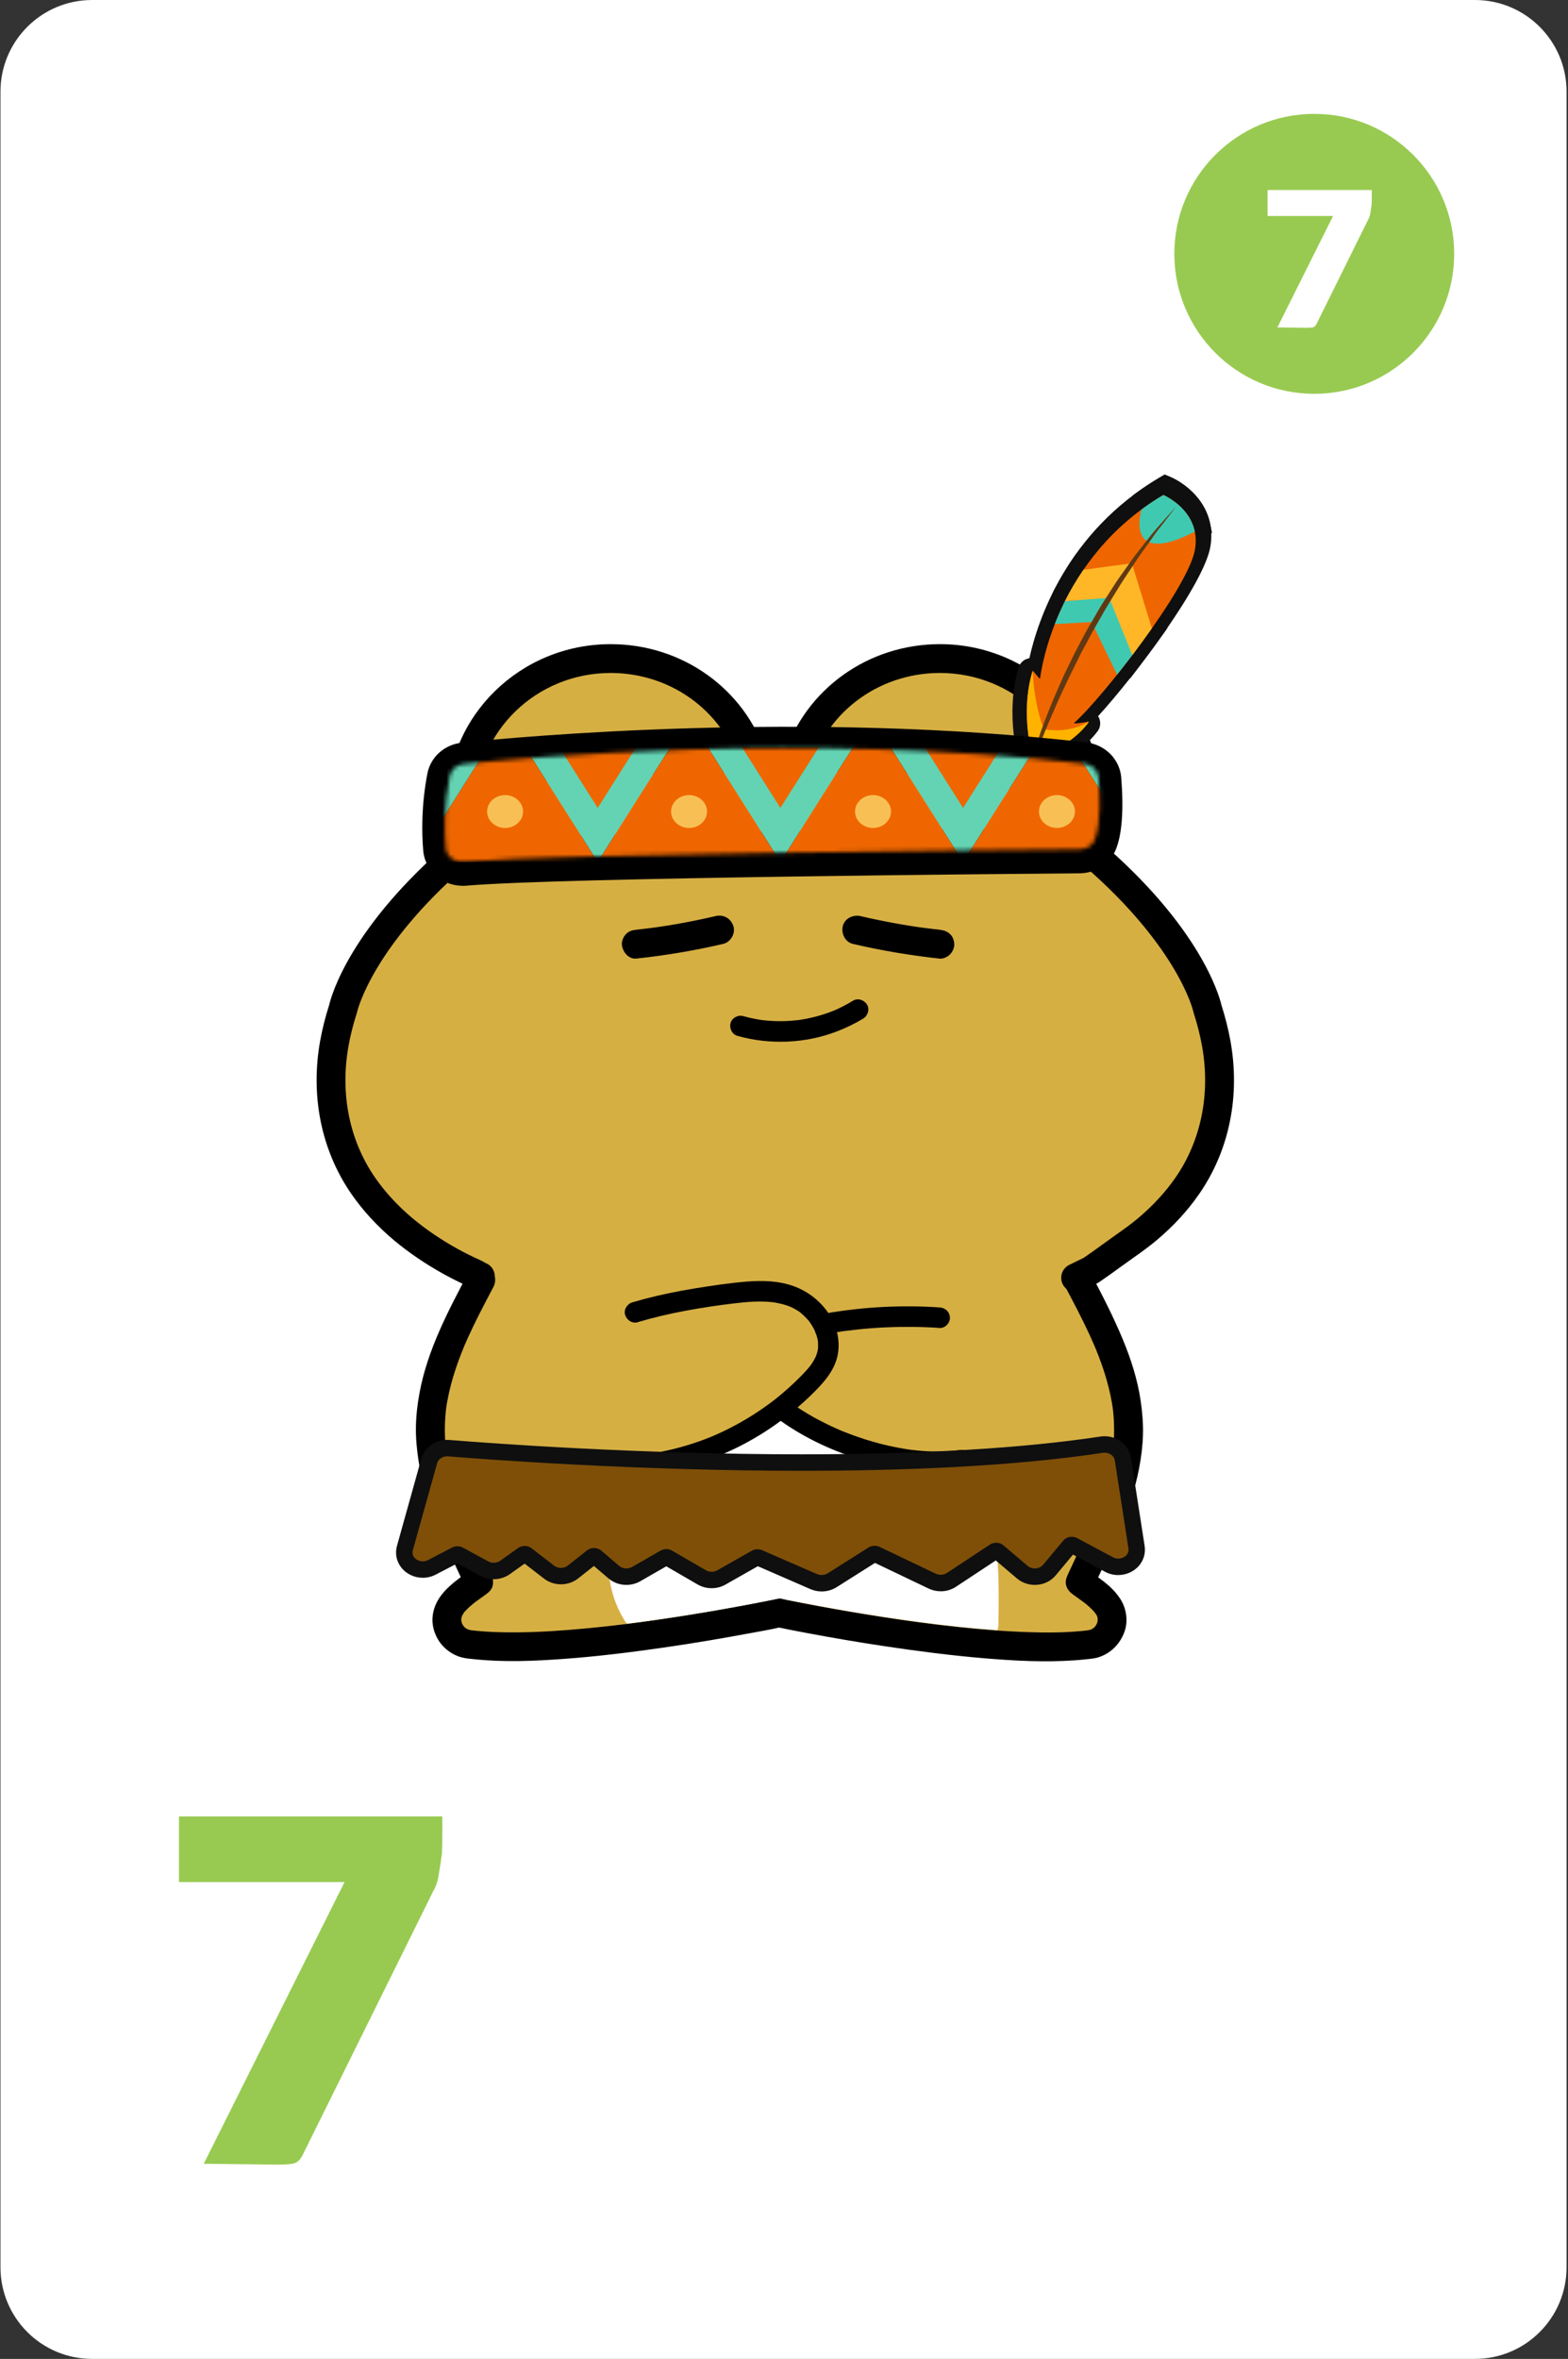 <svg width="381" height="573" viewBox="0 0 381 573" fill="none" xmlns="http://www.w3.org/2000/svg">
<rect x="0" y="0" width="381" height="573" fill="#333333" stroke="none"/>
<g clip-path="url(#clip0_873_2045)">
<path d="M358.383 0H22.383C10.084 0 0.113 9.971 0.113 22.27V550.73C0.113 563.029 10.084 573 22.383 573H358.383C370.683 573 380.653 563.029 380.653 550.73V22.27C380.653 9.971 370.683 0 358.383 0Z" fill="white"/>
<path d="M319.344 95.66C338.121 95.66 353.344 80.438 353.344 61.66C353.344 42.882 338.121 27.66 319.344 27.66C300.566 27.66 285.344 42.882 285.344 61.66C285.344 80.438 300.566 95.66 319.344 95.66Z" fill="#98CA51"/>
<path d="M333.323 46.152C333.323 46.653 333.323 47.224 333.323 47.865C333.323 48.478 333.309 49.105 333.281 49.746C333.197 50.386 333.1 51.027 332.988 51.668C332.905 52.281 332.752 52.782 332.529 53.172L319.866 78.748C319.644 79.166 319.379 79.417 319.072 79.5C318.766 79.584 318.251 79.626 317.526 79.626L310.38 79.542L323.92 52.462H307.998V46.152H333.323Z" fill="white"/>
<path d="M107.48 441.23C107.48 442.497 107.48 443.94 107.48 445.559C107.48 447.108 107.445 448.692 107.374 450.311C107.163 451.93 106.917 453.549 106.635 455.168C106.424 456.717 106.037 457.984 105.474 458.969L73.48 523.59C72.917 524.646 72.248 525.28 71.474 525.491C70.699 525.702 69.397 525.808 67.567 525.808L49.511 525.597L83.722 457.174H43.492V441.23H107.48Z" fill="#98CA51"/>
<path d="M262.513 386.31H114.253C110.023 357.19 107.483 322.27 116.773 304.48L264.143 302C270.023 329.04 268.613 357.29 262.513 386.31Z" fill="#D6AF43"/>
<path d="M189.393 391.81C189.393 391.81 138.283 402.64 113.853 399.43C110.763 399.03 108.453 396.26 108.583 393.15C108.743 389.17 113.443 386.42 116.333 384.28C110.883 372.46 104.573 360.41 104.563 347.39C104.543 334.43 110.783 322.38 116.863 310.93" fill="#D6AF43"/>
<path d="M188.463 388.43C186.363 388.88 184.243 389.28 182.133 389.69C176.903 390.69 171.653 391.61 166.383 392.45C162.593 393.05 158.803 393.62 155.003 394.13L155.933 394C150.103 394.78 144.243 395.45 138.383 395.91C132.873 396.35 127.343 396.62 121.813 396.49C119.153 396.43 116.493 396.27 113.853 395.93L114.783 396.06C114.463 396.01 114.153 395.95 113.853 395.86C113.723 395.82 113.583 395.75 113.443 395.72C114.213 395.87 114.023 395.98 113.663 395.8C113.413 395.67 113.183 395.52 112.943 395.36C112.413 395.02 113.563 395.93 113.123 395.49C113.023 395.39 112.923 395.3 112.823 395.2C112.723 395.1 112.633 395 112.543 394.89C112.163 394.47 112.953 395.48 112.733 395.14C112.563 394.88 112.393 394.63 112.253 394.35C112.183 394.22 111.973 393.73 112.223 394.31C112.473 394.89 112.273 394.4 112.223 394.25C112.123 393.92 112.053 393.59 112.003 393.25L112.133 394.18C112.073 393.67 112.063 393.17 112.133 392.66L112.003 393.59C112.033 393.38 112.073 393.18 112.123 392.97C112.163 392.8 112.463 392.02 112.193 392.64C111.933 393.26 112.243 392.56 112.323 392.41C112.433 392.2 112.563 391.99 112.693 391.79C112.753 391.7 112.823 391.61 112.883 391.52C113.143 391.13 112.653 391.8 112.633 391.84C112.703 391.64 112.983 391.42 113.123 391.27C113.453 390.91 113.803 390.57 114.163 390.25C114.523 389.93 114.863 389.65 115.233 389.35C115.683 388.99 114.673 389.78 115.003 389.52C115.093 389.45 115.183 389.38 115.283 389.31C115.463 389.17 115.653 389.04 115.833 388.9C116.583 388.35 117.353 387.82 118.103 387.27C118.853 386.72 119.503 386.1 119.713 385.18C119.923 384.26 119.773 383.38 119.363 382.48C117.563 378.58 115.703 374.7 113.983 370.76C113.773 370.28 113.563 369.79 113.353 369.3C113.383 369.37 113.673 370.07 113.443 369.51C113.403 369.41 113.353 369.3 113.313 369.2C113.193 368.92 113.083 368.64 112.973 368.36C112.563 367.35 112.163 366.34 111.793 365.31C111.053 363.32 110.383 361.3 109.823 359.25C109.183 356.93 108.683 354.58 108.353 352.19L108.483 353.12C107.963 349.28 107.963 345.41 108.473 341.56L108.343 342.49C108.923 338.29 110.063 334.19 111.533 330.21C111.903 329.22 112.283 328.25 112.683 327.27C112.743 327.13 112.803 326.99 112.853 326.85C112.853 326.84 112.563 327.52 112.723 327.17C112.833 326.93 112.933 326.68 113.033 326.44C113.243 325.96 113.463 325.47 113.673 324.99C114.563 323.03 115.503 321.09 116.483 319.16C117.593 316.97 118.733 314.81 119.883 312.64C120.743 311.02 120.343 308.76 118.623 307.85C117.003 306.99 114.753 307.38 113.833 309.11C108.943 318.33 103.903 327.85 101.963 338.21C101.453 340.92 101.123 343.68 101.063 346.44C101.003 349.2 101.273 352.04 101.693 354.81C102.463 359.85 104.033 364.74 105.913 369.47C108.143 375.08 110.773 380.51 113.303 385.99L114.563 381.2C110.503 384.21 105.723 387.11 105.123 392.62C104.823 395.39 106.023 398.38 108.053 400.27C109.193 401.34 110.563 402.15 112.073 402.57C113.123 402.87 114.263 402.93 115.343 403.05C122.453 403.79 129.673 403.49 136.793 402.98C144.953 402.39 153.083 401.39 161.183 400.22C167.743 399.27 174.293 398.19 180.813 396.98C183.933 396.4 187.103 395.89 190.193 395.15C190.233 395.14 190.283 395.13 190.323 395.12C192.113 394.74 193.323 392.54 192.763 390.81C192.153 388.92 190.383 387.96 188.453 388.37L188.463 388.43Z" fill="black"/>
<path d="M189.393 391.81C189.393 391.81 240.503 402.64 264.933 399.43C268.023 399.03 270.333 396.26 270.203 393.15C270.043 389.17 265.343 386.42 262.453 384.28C267.903 372.46 274.213 360.41 274.223 347.39C274.243 334.43 268.003 322.38 261.923 310.93" fill="#D6AF43"/>
<path d="M188.463 395.18C191.013 395.72 193.563 396.21 196.123 396.69C202.363 397.86 208.613 398.93 214.893 399.87C222.943 401.08 231.023 402.12 239.133 402.81C246.433 403.42 253.803 403.82 261.123 403.31C261.913 403.25 262.713 403.19 263.503 403.1C264.623 402.98 265.803 402.92 266.883 402.58C269.893 401.63 272.123 399.37 273.203 396.44C274.173 393.82 273.723 390.75 272.233 388.42C270.743 386.09 268.753 384.54 266.633 382.99C265.833 382.41 265.023 381.84 264.223 381.26C264.643 382.86 265.063 384.45 265.483 386.05C269.853 376.57 274.793 367.06 276.773 356.73C277.293 354.03 277.643 351.27 277.723 348.52C277.803 345.71 277.553 342.92 277.143 340.14C276.393 335.09 274.823 330.19 272.873 325.48C270.563 319.89 267.793 314.52 264.963 309.18C264.103 307.56 261.723 306.93 260.173 307.92C258.523 308.98 257.993 310.98 258.913 312.71C260.933 316.51 262.943 320.32 264.743 324.23C265.183 325.19 265.613 326.16 266.033 327.13C266.113 327.31 266.273 327.75 265.943 326.92C265.983 327.02 266.033 327.13 266.073 327.23C266.173 327.47 266.273 327.72 266.373 327.96C266.573 328.45 266.763 328.94 266.953 329.43C267.713 331.42 268.403 333.43 268.973 335.48C269.623 337.8 270.133 340.16 270.463 342.54L270.333 341.61C270.843 345.46 270.833 349.32 270.323 353.17L270.453 352.24C269.873 356.44 268.743 360.53 267.313 364.51C266.943 365.53 266.563 366.55 266.163 367.56C265.973 368.05 265.773 368.54 265.573 369.03C265.523 369.16 265.223 369.67 265.273 369.76C265.273 369.76 265.553 369.09 265.403 369.45C265.333 369.62 265.253 369.8 265.183 369.97C264.333 371.95 263.443 373.91 262.543 375.87C261.513 378.09 260.473 380.3 259.443 382.52C259.053 383.36 258.793 384.29 259.093 385.22C259.393 386.14 259.933 386.74 260.703 387.31C261.433 387.85 262.173 388.36 262.903 388.89C263.083 389.02 263.273 389.16 263.453 389.3C263.543 389.37 263.633 389.44 263.733 389.51C264.253 389.9 263.203 389.09 263.503 389.33C263.883 389.64 264.273 389.95 264.633 390.28C264.973 390.59 265.303 390.9 265.613 391.24C265.783 391.42 265.943 391.62 266.113 391.81C266.383 392.11 265.653 391.16 265.873 391.49C265.933 391.58 266.003 391.67 266.063 391.76C266.193 391.96 266.783 392.69 266.723 392.95C266.723 392.95 266.413 392.08 266.543 392.55C266.583 392.68 266.623 392.8 266.663 392.92C266.723 393.15 266.773 393.38 266.803 393.61L266.673 392.68C266.733 393.19 266.723 393.69 266.673 394.2L266.803 393.27C266.753 393.58 266.693 393.88 266.603 394.18C266.563 394.31 266.493 394.45 266.473 394.58C266.613 393.83 266.743 393.98 266.553 394.36C266.423 394.61 266.273 394.84 266.123 395.08C265.803 395.61 266.693 394.45 266.263 394.9C266.163 395 266.073 395.11 265.983 395.21C265.893 395.31 265.783 395.4 265.683 395.5C265.273 395.88 266.273 395.09 265.933 395.32C265.673 395.49 265.423 395.66 265.143 395.81C265.013 395.88 264.523 396.09 265.103 395.85C265.683 395.61 265.183 395.81 265.043 395.85C264.713 395.95 264.373 396.02 264.023 396.08L264.953 395.95C260.023 396.59 255.013 396.63 250.053 396.47C244.273 396.29 238.493 395.82 232.743 395.21C229.453 394.86 226.163 394.46 222.873 394.02L223.803 394.15C217.393 393.29 210.993 392.28 204.613 391.17C200.553 390.46 196.493 389.71 192.453 388.89C191.743 388.75 191.043 388.61 190.343 388.46C188.553 388.08 186.473 388.99 186.033 390.9C185.633 392.66 186.563 394.8 188.473 395.21L188.463 395.18Z" fill="black"/>
<path d="M116.713 310.07C115.423 309.56 116.413 309.83 115.143 309.26C113.233 308.4 111.353 307.47 109.503 306.45C105.453 304.21 101.593 301.63 98.053 298.69C94.343 295.59 91.003 292.05 88.263 288.09C81.163 277.85 79.033 265.5 81.223 253.41C81.733 250.59 82.453 247.81 83.333 245.09C83.333 245.09 86.813 227.68 113.683 205.4C112.683 202.17 112.143 198.76 112.143 195.22C112.143 175.76 128.353 159.99 148.353 159.99C165.463 159.99 179.783 171.54 183.573 187.05C184.183 186.93 187.173 186.95 188.363 186.97C189.563 186.96 192.553 186.93 193.153 187.05C196.943 171.53 211.263 159.99 228.373 159.99C248.373 159.99 264.583 175.76 264.583 195.22C264.583 198.76 264.043 202.18 263.043 205.4C289.923 227.67 293.393 245.09 293.393 245.09C294.273 247.82 294.993 250.6 295.503 253.41C297.693 265.5 295.563 277.85 288.463 288.09C285.723 292.04 282.383 295.58 278.673 298.69C277.023 300.07 275.283 301.33 273.523 302.56C270.693 304.55 267.933 306.64 265.073 308.58L261.353 310.39" fill="#D6AF43"/>
<path d="M261.363 313.89C260.063 313.89 258.824 313.17 258.214 311.92C257.364 310.18 258.094 308.09 259.833 307.24L263.323 305.54C264.923 304.45 266.544 303.28 268.113 302.14C269.243 301.32 270.373 300.5 271.513 299.7C273.403 298.37 274.964 297.23 276.434 296C280.054 292.97 283.134 289.64 285.594 286.1C291.874 277.04 294.174 265.65 292.064 254.03C291.604 251.47 290.933 248.82 290.073 246.15L289.973 245.76C289.943 245.62 286.183 229.1 260.823 208.08L259.023 206.59L259.714 204.35C260.633 201.38 261.103 198.31 261.103 195.2C261.103 177.7 246.434 163.47 228.393 163.47C213.163 163.47 200.084 173.5 196.574 187.86L195.783 191.11L192.593 190.48C192.223 190.45 190.863 190.41 188.423 190.45C185.903 190.42 184.543 190.45 184.173 190.48L180.983 191.11L180.193 187.86C176.693 173.5 163.603 163.47 148.373 163.47C130.343 163.47 115.664 177.7 115.664 195.2C115.664 198.3 116.134 201.38 117.054 204.35L117.743 206.59L115.944 208.08C90.584 229.1 86.823 245.61 86.784 245.78L86.683 246.15C85.823 248.82 85.153 251.47 84.694 254.02C82.594 265.64 84.883 277.03 91.163 286.09C93.624 289.63 96.704 292.97 100.324 296C103.574 298.7 107.243 301.19 111.213 303.38C112.924 304.32 114.734 305.23 116.594 306.06C117.114 306.3 117.523 306.5 117.883 306.76C117.923 306.77 117.964 306.79 118.014 306.81C119.814 307.52 120.694 309.55 119.984 311.35C119.274 313.15 117.244 314.03 115.444 313.32C114.834 313.08 114.333 312.87 113.853 312.5C113.813 312.48 113.774 312.46 113.723 312.44C111.684 311.52 109.704 310.54 107.834 309.5C103.474 307.09 99.444 304.36 95.844 301.37C91.734 297.93 88.224 294.13 85.413 290.07C78.073 279.48 75.374 266.23 77.803 252.77C78.314 249.96 79.043 247.06 79.974 244.15C80.493 241.9 85.073 225.16 109.734 204.15C109.024 201.22 108.664 198.22 108.664 195.2C108.664 173.85 126.473 156.47 148.373 156.47C165.853 156.47 181.013 167.42 186.203 183.44C186.813 183.44 187.543 183.44 188.423 183.45C189.263 183.44 189.963 183.44 190.563 183.44C195.763 167.43 210.924 156.47 228.393 156.47C250.283 156.47 268.103 173.84 268.103 195.2C268.103 198.22 267.744 201.22 267.034 204.15C291.694 225.17 296.273 241.91 296.793 244.15C297.723 247.06 298.454 249.96 298.964 252.77C301.404 266.23 298.703 279.48 291.353 290.07C288.543 294.13 285.034 297.93 280.934 301.36C279.284 302.74 277.583 303.98 275.553 305.41C274.443 306.19 273.333 306.99 272.233 307.79C270.553 309.01 268.824 310.26 267.053 311.46L266.624 311.71L262.904 313.52C262.414 313.76 261.894 313.87 261.374 313.87L261.363 313.89ZM192.493 190.48C192.493 190.48 192.493 190.48 192.503 190.48H192.493ZM184.253 190.48H184.243C184.243 190.48 184.243 190.48 184.253 190.48Z" fill="black"/>
<path d="M250.603 184.65C250.603 184.65 247.193 173.89 250.363 163.03C250.413 162.85 250.653 162.8 250.783 162.94L252.323 164.73C252.323 164.73 255.393 135.06 283.233 118.62C283.233 118.62 292.833 122.62 291.143 132.32C289.463 142.02 267.493 170.01 260.753 175.81C260.753 175.81 261.723 175.93 264.043 175.46C264.253 175.42 264.413 175.66 264.283 175.83C263.123 177.37 258.993 182.12 250.603 184.63V184.65Z" fill="#EF6600"/>
<path d="M248.633 188.37L247.743 185.56C247.593 185.09 244.093 173.79 247.483 162.19C247.823 161.05 248.753 160.18 249.923 159.93C249.993 159.92 250.053 159.9 250.123 159.89C252.183 150.61 259.193 129.33 281.703 116.04L282.993 115.28L284.383 115.86C288.463 117.56 295.753 123.3 294.093 132.84C292.533 141.8 276.093 163.8 266.823 173.96C266.823 173.96 266.823 173.97 266.833 173.98C267.553 175.13 267.493 176.57 266.683 177.65C265.133 179.71 260.543 184.81 251.463 187.52L248.633 188.36V188.37ZM252.203 169.23C251.723 173.82 252.233 178.02 252.743 180.71C254.433 180 255.863 179.21 257.063 178.41L253.623 178L258.793 173.55C265.763 167.55 286.733 140.19 288.183 131.82C289.113 126.46 285.393 123.36 283.333 122.08C258.503 137.67 255.333 164.78 255.303 165.05L254.563 171.97L252.213 169.22L252.203 169.23ZM248.493 164.9C248.493 164.9 248.493 164.9 248.493 164.91V164.9Z" fill="#0F0F0F"/>
<path d="M291.103 127.81C289.793 121.37 283.223 118.63 283.223 118.63C281.283 119.77 279.473 120.98 277.763 122.24C277.723 122.37 273.243 136.97 291.103 127.81Z" fill="#3FC9B1"/>
<path d="M281.723 133.82C279.733 133.82 278.103 133.28 276.813 132.19C272.843 128.87 274.523 122.59 274.893 121.36L275.183 120.41L275.983 119.82C277.833 118.46 279.753 117.19 281.693 116.04L282.993 115.28L284.383 115.86C284.713 116 292.433 119.31 294.043 127.21L294.503 129.44L292.483 130.48C288.133 132.71 284.573 133.82 281.733 133.82H281.723ZM280.413 124.03C280.133 125.5 280.163 127.17 280.663 127.59C280.673 127.6 282.013 128.62 287.383 126.26C286.303 124.22 284.523 122.84 283.313 122.08C282.333 122.7 281.363 123.35 280.413 124.02V124.03Z" fill="#0F0F0F"/>
<path d="M275.342 135.74L263.192 137.37C262.352 138.6 261.562 139.87 260.812 141.16C260.422 141.83 260.042 142.5 259.672 143.18C259.302 143.86 258.852 144.5 258.602 145.19C258.852 145.27 259.222 145.18 259.492 145.16L261.082 145.04C262.482 144.94 263.882 144.83 265.282 144.73C266.682 144.63 268.182 144.51 269.632 144.4L275.432 158.77C277.102 156.57 278.762 154.3 280.352 152.04L275.342 135.75V135.74Z" fill="#FFB727"/>
<path d="M274.632 164.79L267.682 147.55L259.712 148.15C259.252 148.21 258.502 148.31 257.672 148.04L254.742 147.09L255.772 144.19C256.042 143.42 256.442 142.76 256.752 142.22C256.852 142.06 256.942 141.9 257.032 141.74C257.412 141.04 257.812 140.35 258.212 139.66C259.062 138.21 259.872 136.91 260.712 135.69L261.462 134.59L277.462 132.44L283.652 152.56L282.812 153.76C281.262 155.97 279.582 158.27 277.822 160.58L274.622 164.79H274.632ZM271.602 141.24L276.212 152.68C276.492 152.29 276.772 151.9 277.052 151.51L273.222 139.06L264.932 140.17C264.592 140.7 264.252 141.25 263.902 141.82L271.602 141.24Z" fill="#0F0F0F"/>
<path d="M248.133 192.78C248.133 192.78 248.203 192.47 248.333 191.89C248.463 191.31 248.653 190.46 248.943 189.4C249.233 188.33 249.583 187.03 250.023 185.56C250.243 184.82 250.483 184.04 250.733 183.21C250.983 182.38 251.293 181.53 251.593 180.62C252.173 178.81 252.903 176.89 253.663 174.84C254.043 173.82 254.483 172.79 254.903 171.72C255.333 170.66 255.753 169.57 256.243 168.48C257.213 166.31 258.163 164.03 259.293 161.79C259.843 160.66 260.393 159.53 260.953 158.39C261.543 157.27 262.143 156.14 262.733 155.01C263.903 152.74 265.213 150.55 266.473 148.37C266.793 147.83 267.103 147.28 267.413 146.75C267.723 146.21 268.083 145.7 268.403 145.17C269.073 144.13 269.733 143.1 270.383 142.09C271.633 140.05 273.043 138.18 274.313 136.37C274.953 135.47 275.563 134.59 276.183 133.76C276.833 132.94 277.453 132.15 278.053 131.39C279.253 129.88 280.333 128.47 281.363 127.28C282.403 126.1 283.313 125.07 284.063 124.22C284.803 123.37 285.413 122.72 285.813 122.26C286.223 121.81 286.433 121.57 286.433 121.57C286.433 121.57 286.243 121.83 285.873 122.31C285.503 122.79 284.983 123.5 284.293 124.38C283.603 125.27 282.773 126.35 281.813 127.58C281.323 128.19 280.873 128.89 280.363 129.6C279.853 130.31 279.323 131.06 278.763 131.84C278.203 132.62 277.623 133.43 277.023 134.27C276.453 135.13 275.863 136.02 275.253 136.93C274.053 138.77 272.733 140.66 271.523 142.71C270.283 144.75 268.953 146.82 267.743 149.01C267.123 150.09 266.493 151.19 265.873 152.28C265.093 153.6 264.453 154.99 263.683 156.32C263.173 157.3 262.653 158.27 262.143 159.25C261.633 160.29 261.123 161.32 260.613 162.35C259.483 164.57 258.473 166.8 257.463 168.95C256.943 170.02 256.513 171.1 256.043 172.14C255.593 173.19 255.123 174.2 254.703 175.2C253.893 177.21 253.073 179.1 252.403 180.87C251.703 182.63 251.093 184.26 250.563 185.7C250.023 187.14 249.593 188.41 249.233 189.46C248.883 190.51 248.613 191.33 248.423 191.9C248.243 192.47 248.153 192.77 248.153 192.77L248.133 192.78Z" fill="#603913"/>
<path d="M250.993 193.68L245.203 192.13L245.393 191.25C245.533 190.64 245.733 189.75 246.033 188.63C246.343 187.49 246.693 186.18 247.133 184.7L247.843 182.34C248.013 181.77 248.213 181.2 248.413 180.61L248.723 179.68C249.233 178.1 249.843 176.46 250.493 174.72L250.833 173.8C251.093 173.11 251.363 172.43 251.643 171.73L252.363 169.94C252.723 169.05 253.083 168.14 253.493 167.24C253.743 166.67 254.003 166.08 254.263 165.49C254.983 163.85 255.733 162.15 256.583 160.45L258.223 157.09L260.043 153.62C261.043 151.68 262.143 149.79 263.213 147.95L264.783 145.25C265.003 144.87 265.243 144.49 265.493 144.12C265.603 143.95 265.723 143.77 265.833 143.59L267.823 140.48C268.763 138.94 269.803 137.49 270.803 136.09C271.143 135.61 271.483 135.13 271.813 134.66L272.513 133.67C272.923 133.09 273.323 132.52 273.733 131.97L276.473 128.49C277.363 127.36 278.213 126.29 279.033 125.32L281.763 122.23C282.273 121.65 282.713 121.16 283.083 120.75L284.153 119.56L288.773 123.38L287.803 124.66C287.473 125.09 287.073 125.62 286.603 126.23L284.123 129.42C283.823 129.8 283.563 130.17 283.303 130.55C283.123 130.81 282.933 131.08 282.743 131.35L279.443 135.97L277.703 138.59C277.363 139.11 277.003 139.66 276.633 140.21C275.773 141.51 274.873 142.85 274.053 144.24C273.693 144.84 273.333 145.42 272.973 146C272.083 147.45 271.153 148.95 270.323 150.46L268.433 153.77C268.033 154.44 267.693 155.1 267.333 155.8C266.993 156.46 266.643 157.12 266.273 157.77L264.513 161.15L263.263 163.68C262.363 165.45 261.533 167.23 260.743 168.95L260.153 170.22C259.833 170.87 259.573 171.49 259.303 172.11C259.123 172.54 258.933 172.96 258.743 173.38L258.273 174.46C257.993 175.1 257.713 175.73 257.453 176.35C257.153 177.09 256.853 177.83 256.553 178.55C256.063 179.72 255.593 180.85 255.193 181.94C254.483 183.73 253.883 185.33 253.353 186.76C252.833 188.17 252.403 189.42 252.053 190.44L250.993 193.68Z" fill="#0F0F0F"/>
<path d="M251.022 184.2C250.772 183.39 247.792 173.19 250.892 163C250.912 162.95 250.972 162.93 251.012 162.98L252.602 164.84C252.602 164.84 252.712 164.87 252.722 164.81C252.992 162.6 256.802 135.54 282.652 120.26C282.672 120.25 282.692 120.25 282.712 120.26C283.282 120.51 291.932 124.44 290.352 133.53C288.732 142.88 267.662 169.77 261.002 175.6C260.962 175.64 260.982 175.7 261.042 175.71C261.402 175.72 262.442 175.71 264.362 175.31C264.472 175.29 264.562 175.4 264.492 175.49C263.662 176.65 259.702 181.66 251.112 184.25C251.082 184.25 251.052 184.25 251.042 184.22L251.022 184.2Z" fill="#EF6600"/>
<path d="M253.632 177.06C251.412 171.44 251.012 164.98 250.952 163.3C250.952 163.22 250.842 163.22 250.822 163.29C247.862 173.39 250.792 183.41 251.032 184.21C251.032 184.24 251.072 184.25 251.102 184.24C259.742 181.64 263.692 176.6 264.502 175.47C264.542 175.41 264.472 175.35 264.412 175.39C259.382 178.33 254.132 177.21 253.682 177.11C253.662 177.11 253.642 177.09 253.642 177.07L253.632 177.06Z" fill="#FFB300"/>
<path d="M290.303 129.09C289.053 123.13 283.163 120.45 282.703 120.25C282.683 120.25 282.663 120.25 282.643 120.25C280.773 121.35 279.033 122.52 277.393 123.73C277.393 123.73 277.383 123.73 277.383 123.75C277.273 124.12 273.173 137.92 290.263 129.17C290.293 129.16 290.303 129.12 290.303 129.09Z" fill="#3FC9B1"/>
<path d="M263.652 147.82L271.392 163.78C271.392 163.78 271.472 163.83 271.502 163.79C273.072 161.82 274.692 159.73 276.282 157.59C276.292 157.57 276.302 157.55 276.292 157.53L271.482 141.89C271.482 141.89 271.442 141.84 271.412 141.84L260.182 143.35" fill="#3FC9B1"/>
<path d="M274.982 136.83L263.282 138.4C263.282 138.4 263.242 138.41 263.232 138.43C261.472 141 259.972 143.58 258.742 146.03L269.452 145.21C269.452 145.21 269.512 145.22 269.522 145.25L275.082 159.03C275.082 159.03 275.162 159.09 275.192 159.05C276.782 156.95 278.362 154.79 279.872 152.64C279.882 152.62 279.892 152.6 279.872 152.58L275.042 136.87C275.042 136.87 275.002 136.82 274.972 136.82L274.982 136.83Z" fill="#FFB727"/>
<path d="M248.652 192.13C248.652 192.13 248.722 191.83 248.842 191.27C248.962 190.71 249.152 189.89 249.432 188.85C249.712 187.81 250.052 186.56 250.482 185.12C250.702 184.4 250.922 183.64 251.172 182.84C251.412 182.04 251.712 181.21 252.002 180.33C252.572 178.58 253.272 176.71 254.012 174.73C254.382 173.74 254.802 172.74 255.212 171.7C255.632 170.67 256.042 169.61 256.512 168.56C257.452 166.45 258.372 164.24 259.462 162.07C259.992 160.98 260.532 159.88 261.062 158.77C261.632 157.68 262.212 156.59 262.792 155.49C263.922 153.29 265.192 151.16 266.422 149.05C266.732 148.52 267.032 148 267.332 147.48C267.632 146.96 267.982 146.46 268.292 145.95C268.942 144.94 269.582 143.94 270.212 142.96C271.422 140.98 272.792 139.17 274.022 137.42C274.642 136.55 275.232 135.69 275.832 134.88C276.462 134.09 277.062 133.32 277.642 132.58C278.812 131.11 279.852 129.75 280.852 128.59C281.862 127.44 282.742 126.45 283.472 125.62C284.192 124.8 284.782 124.16 285.172 123.72C285.562 123.28 285.772 123.05 285.772 123.05C285.772 123.05 285.582 123.3 285.232 123.76C284.872 124.22 284.362 124.91 283.692 125.77C283.022 126.63 282.212 127.68 281.282 128.87C280.802 129.46 280.372 130.14 279.872 130.83C279.382 131.52 278.862 132.25 278.322 133C277.782 133.75 277.222 134.54 276.632 135.36C276.082 136.19 275.512 137.05 274.922 137.94C273.762 139.72 272.482 141.56 271.302 143.55C270.102 145.53 268.812 147.54 267.642 149.66C267.042 150.71 266.432 151.77 265.822 152.84C265.092 154.07 264.492 155.36 263.792 156.6L262.762 158.48C262.082 159.86 261.402 161.23 260.722 162.6C259.632 164.76 258.642 166.92 257.672 169C257.172 170.04 256.752 171.09 256.302 172.09C255.862 173.1 255.412 174.09 255.002 175.06C254.212 177.01 253.422 178.84 252.772 180.56C252.092 182.27 251.502 183.85 250.982 185.25C250.462 186.65 250.042 187.88 249.692 188.9C249.352 189.92 249.092 190.72 248.912 191.26C248.742 191.81 248.652 192.1 248.652 192.1V192.13Z" fill="#603913"/>
<path d="M262.083 145.79L258.743 146.04C257.843 147.87 257.033 149.73 256.293 151.6L265.213 151.1L265.333 149.02" fill="#3FC9B1"/>
<path d="M112.433 215.17C110.263 215.17 108.163 214.47 106.443 213.16C104.373 211.58 103.063 209.21 102.843 206.67C102.473 202.41 102.353 195.7 103.843 187.92C104.623 183.87 108.013 180.84 112.283 180.4C125.593 179.01 195.493 172.49 263.973 180.35C268.533 180.87 272.093 184.45 272.443 188.87C273.063 196.74 272.633 202.6 271.163 206.29C269.763 209.81 266.283 212.11 262.293 212.14C249.413 212.24 135.863 213.17 113.323 215.14C113.023 215.17 112.733 215.18 112.433 215.18V215.17ZM114.423 191.24C113.563 196.32 113.503 200.79 113.683 204.07C138.363 202.21 238.553 201.32 261.253 201.15C261.653 199.3 261.883 196 261.573 191.15C196.153 183.8 129.623 189.7 114.423 191.25V191.24Z" fill="black"/>
<mask id="mask0_873_2045" style="mask-type:luminance" maskUnits="userSpaceOnUse" x="108" y="181" width="160" height="29">
<path d="M112.702 185.57C127.352 184.04 195.782 177.72 263.492 185.51C265.362 185.73 266.802 187.12 266.932 188.84C267.262 192.93 267.562 200.25 265.992 204.05C265.422 205.42 263.962 206.31 262.352 206.32C247.042 206.44 134.832 207.37 112.632 209.36C110.432 209.56 108.502 208.07 108.322 206.06C107.982 202.22 107.822 195.89 109.252 188.52C109.552 186.96 110.962 185.76 112.692 185.58L112.702 185.57Z" fill="white"/>
</mask>
<g mask="url(#mask0_873_2045)">
<path d="M211.822 174.34H167.432L178.532 191.87L189.632 209.4L200.722 191.87L211.822 174.34Z" fill="#63D3B3"/>
<path d="M256.212 174.34H211.822L222.922 191.87L234.012 209.4L245.112 191.87L256.212 174.34Z" fill="#63D3B3"/>
<path d="M167.431 174.34H123.041L134.131 191.87L145.231 209.4L156.331 191.87L167.431 174.34Z" fill="#63D3B3"/>
<path d="M123.042 174.34L111.942 191.87L100.842 209.4H123.042H145.232L134.132 191.87L123.042 174.34Z" fill="#EF6600"/>
<path d="M167.432 174.34L156.332 191.87L145.232 209.4H167.432H189.632L178.532 191.87L167.432 174.34Z" fill="#EF6600"/>
<path d="M211.821 174.34L200.721 191.87L189.631 209.4H211.821H234.011L222.921 191.87L211.821 174.34Z" fill="#EF6600"/>
<path d="M267.312 191.87L256.212 174.34L245.112 191.87L234.012 209.4H256.212H278.342V209.29L267.312 191.87Z" fill="#EF6600"/>
<path d="M127.101 197.13C127.101 199.33 125.141 201.12 122.731 201.12C120.321 201.12 118.361 199.34 118.361 197.13C118.361 194.92 120.321 193.14 122.731 193.14C125.141 193.14 127.101 194.93 127.101 197.13Z" fill="#F8C054"/>
<path d="M171.803 197.13C171.803 199.33 169.843 201.12 167.433 201.12C165.023 201.12 163.062 199.34 163.062 197.13C163.062 194.92 165.023 193.14 167.433 193.14C169.843 193.14 171.803 194.93 171.803 197.13Z" fill="#F8C054"/>
<path d="M216.502 197.13C216.502 199.33 214.542 201.12 212.132 201.12C209.722 201.12 207.762 199.34 207.762 197.13C207.762 194.92 209.722 193.14 212.132 193.14C214.542 193.14 216.502 194.93 216.502 197.13Z" fill="#F8C054"/>
<path d="M261.191 197.13C261.191 199.33 259.231 201.12 256.821 201.12C254.411 201.12 252.451 199.34 252.451 197.13C252.451 194.92 254.411 193.14 256.821 193.14C259.231 193.14 261.191 194.93 261.191 197.13Z" fill="#F8C054"/>
<path d="M154.601 181.45H135.861L140.551 188.85L145.231 196.25L149.911 188.85L154.601 181.45Z" fill="#EF6600"/>
<path d="M198.992 181.45H180.252L184.942 188.85L189.622 196.25L194.312 188.85L198.992 181.45Z" fill="#EF6600"/>
<path d="M243.383 181.45H224.643L229.333 188.85L234.013 196.25L238.703 188.85L243.383 181.45Z" fill="#EF6600"/>
<path d="M269.041 181.45H278.341V174.34H256.211L267.311 191.87L278.341 209.29V196.14L273.721 188.85L269.041 181.45Z" fill="#63D3B3"/>
<path d="M100.842 174.34V181.45H110.212L105.522 188.85L100.842 196.25V209.4L111.942 191.87L123.042 174.34H100.842Z" fill="#63D3B3"/>
<path d="M110.212 181.45H100.842V196.25L105.522 188.85L110.212 181.45Z" fill="#F96C41"/>
</g>
<path d="M154.613 232.85C161.733 232.08 168.793 230.9 175.763 229.27C177.543 228.85 178.773 226.71 178.203 224.96C177.603 223.1 175.813 222.07 173.893 222.52C168.653 223.75 163.353 224.73 158.013 225.45L158.943 225.32C157.493 225.51 156.053 225.69 154.603 225.84C153.653 225.94 152.833 226.16 152.133 226.87C151.523 227.48 151.073 228.47 151.103 229.34C151.183 231.07 152.653 233.05 154.603 232.84L154.613 232.85Z" fill="black"/>
<path d="M228.384 225.85C226.934 225.69 225.484 225.52 224.044 225.33L224.974 225.46C219.634 224.74 214.344 223.76 209.094 222.53C207.314 222.11 205.224 223.08 204.784 224.97C204.374 226.76 205.324 228.83 207.224 229.28C214.194 230.91 221.264 232.09 228.374 232.86C229.214 232.95 230.284 232.4 230.844 231.83C231.454 231.22 231.904 230.23 231.874 229.36C231.844 228.49 231.534 227.52 230.844 226.89C230.124 226.22 229.344 225.97 228.374 225.86L228.384 225.85Z" fill="black"/>
<path d="M220.913 342.1C217.873 341 214.663 340.51 211.533 339.7C205.203 338.04 199.233 334.98 194.193 330.81C192.973 329.8 191.773 328.71 190.313 328.07C185.723 326.05 180.553 329.15 176.823 332.49C174.203 334.84 171.753 337.39 169.313 339.94C166.043 343.35 162.773 346.77 159.783 350.42C154.613 356.74 150.253 363.93 148.513 371.91C146.843 379.56 147.853 388.02 152.303 394.43C171.813 392 189.453 388.26 189.453 388.26C189.453 388.26 217.763 394.26 242.313 396C242.573 395.52 242.603 394.93 242.613 394.37C242.743 384.27 242.843 373.97 239.893 364.31C236.943 354.65 230.393 345.54 220.893 342.1H220.913Z" fill="white"/>
<path d="M179.254 251.64C187.094 253.84 195.704 253.47 203.304 250.56C205.544 249.7 207.704 248.67 209.754 247.42C210.864 246.74 211.394 245.15 210.654 244C209.914 242.85 208.424 242.37 207.234 243.1C206.434 243.59 205.624 244.05 204.794 244.47C204.394 244.67 203.994 244.87 203.584 245.06C203.364 245.16 203.144 245.26 202.924 245.36C202.824 245.4 202.734 245.44 202.634 245.48C202.954 245.34 202.784 245.42 202.564 245.51C200.834 246.21 199.044 246.77 197.224 247.19C196.314 247.4 195.394 247.58 194.474 247.72C194.344 247.74 194.194 247.78 194.064 247.78C194.084 247.78 194.514 247.73 194.214 247.76C194.004 247.78 193.804 247.81 193.594 247.83C193.074 247.89 192.564 247.93 192.044 247.97C190.184 248.1 188.304 248.08 186.444 247.92C186.164 247.9 185.894 247.87 185.614 247.84C185.514 247.83 185.404 247.82 185.304 247.8C185.244 247.8 184.794 247.74 185.124 247.78C185.454 247.82 185.094 247.78 185.044 247.77C184.874 247.74 184.704 247.72 184.534 247.69C184.294 247.65 184.054 247.61 183.814 247.57C182.724 247.37 181.644 247.12 180.584 246.82C179.324 246.47 177.804 247.25 177.504 248.57C177.204 249.9 177.904 251.27 179.254 251.65V251.64Z" fill="black"/>
<path d="M154.714 346.96L164.574 350.11L163.854 354.85L152.604 353.7L154.714 346.96Z" fill="#D6AF43"/>
<path d="M231.903 346.98L242.173 348.33L242.303 353.12L231.033 353.99L231.903 346.98Z" fill="#D6AF43"/>
<path d="M228.335 320.09C216.185 319.24 203.765 320.38 192.305 323.39C188.315 324.44 184.075 325.97 182.515 328.8C180.945 331.65 182.635 334.88 184.865 337.5C193.815 347.94 216.995 357.24 233.745 354.65" fill="#D6AF43"/>
<path d="M228.334 317.59C219.194 316.96 210.004 317.45 200.974 318.98C196.834 319.68 192.624 320.52 188.644 321.88C184.984 323.13 180.674 325.2 179.634 329.32C178.594 333.44 181.364 337.55 184.164 340.45C186.314 342.68 188.804 344.59 191.384 346.3C197.234 350.17 203.834 353.03 210.564 354.98C217.314 356.94 224.544 358.09 231.574 357.43C232.524 357.34 233.464 357.22 234.404 357.07C235.704 356.87 236.534 355.17 236.154 353.99C235.694 352.58 234.464 352.03 233.074 352.24C232.974 352.26 232.324 352.35 232.744 352.29C233.164 352.23 232.594 352.31 232.494 352.32C232.104 352.37 231.704 352.41 231.314 352.44C230.544 352.51 229.764 352.55 228.994 352.57C227.364 352.62 225.734 352.57 224.114 352.45C223.294 352.39 222.484 352.31 221.664 352.21C221.484 352.19 221.294 352.16 221.114 352.14C220.654 352.08 221.564 352.2 220.954 352.12C220.524 352.06 220.094 351.99 219.674 351.92C218.004 351.64 216.354 351.3 214.714 350.9C211.384 350.08 208.114 349.02 204.934 347.74C204.734 347.66 204.534 347.58 204.334 347.49C204.254 347.46 203.724 347.23 204.034 347.36C204.344 347.49 203.764 347.24 203.654 347.19C203.454 347.1 203.264 347.02 203.064 346.93C202.314 346.59 201.564 346.25 200.824 345.88C199.354 345.16 197.914 344.4 196.514 343.57C195.204 342.8 193.924 341.98 192.674 341.11C192.384 340.91 192.104 340.7 191.824 340.49C191.674 340.38 191.524 340.27 191.374 340.15C190.924 339.81 191.644 340.36 191.314 340.11C190.754 339.66 190.194 339.21 189.654 338.74C188.684 337.89 187.754 336.99 186.894 336.02C186.634 335.73 186.394 335.43 186.144 335.13C185.964 334.91 186.184 335.18 186.204 335.21C186.144 335.12 186.074 335.04 186.014 334.95C185.844 334.72 185.684 334.48 185.534 334.25C185.294 333.87 185.064 333.48 184.864 333.07C184.824 332.98 184.784 332.88 184.734 332.79C184.564 332.46 184.864 333.18 184.754 332.83C184.684 332.61 184.604 332.4 184.534 332.18C184.464 331.96 184.434 331.74 184.384 331.52C184.314 331.23 184.424 331.71 184.404 331.72C184.414 331.72 184.384 331.46 184.384 331.44C184.374 331.22 184.384 331.01 184.384 330.79C184.384 330.69 184.474 330.46 184.384 330.75C184.284 331.09 184.414 330.69 184.434 330.62C184.464 330.5 184.514 330.38 184.544 330.25C184.604 329.96 184.474 330.39 184.474 330.39C184.474 330.25 184.654 330.02 184.734 329.9C184.784 329.81 184.844 329.72 184.904 329.63C185.044 329.39 184.964 329.64 184.894 329.63C184.704 329.85 184.874 329.63 184.894 329.63C184.964 329.55 185.034 329.47 185.104 329.39C185.334 329.14 185.794 328.88 185.954 328.6C185.954 328.61 185.564 328.88 185.794 328.73C185.864 328.68 185.934 328.63 186.004 328.58C186.204 328.44 186.394 328.31 186.604 328.19C186.944 327.98 187.294 327.79 187.654 327.61C187.824 327.52 187.994 327.44 188.164 327.36C188.254 327.32 188.344 327.28 188.424 327.24C188.994 326.98 188.114 327.36 188.454 327.23C192.154 325.8 196.074 324.94 199.964 324.19C201.004 323.99 202.044 323.81 203.084 323.64C203.584 323.56 204.094 323.48 204.594 323.41C204.824 323.38 205.064 323.34 205.294 323.31C205.454 323.29 205.604 323.27 205.764 323.25C205.504 323.29 205.594 323.27 205.804 323.25C207.914 322.98 210.034 322.76 212.164 322.61C216.474 322.3 220.794 322.23 225.114 322.4C226.184 322.44 227.254 322.5 228.314 322.58C229.624 322.67 230.874 321.37 230.814 320.08C230.754 318.65 229.714 317.68 228.314 317.58L228.334 317.59Z" fill="black"/>
<path d="M154.344 318.74C161.944 316.47 169.844 315.16 177.714 314.18C182.984 313.53 188.534 313.05 193.484 315.33C198.434 317.6 202.434 323.54 201.014 329.04C200.324 331.75 198.484 333.89 196.614 335.81C186.344 346.31 173.004 353.27 158.884 355.48" fill="#D6AF43"/>
<path d="M155.004 321.15C158.854 320.01 162.764 319.1 166.704 318.37C168.604 318.02 170.504 317.7 172.414 317.41C173.364 317.27 174.324 317.13 175.274 317C176.064 316.89 174.774 317.06 175.564 316.96C175.804 316.93 176.044 316.9 176.284 316.87C176.834 316.8 177.384 316.73 177.934 316.66C179.704 316.44 181.484 316.25 183.264 316.18C184.154 316.14 185.044 316.14 185.934 316.18C186.374 316.2 186.824 316.23 187.264 316.27C187.484 316.29 187.704 316.32 187.924 316.34C188.214 316.38 188.214 316.38 187.924 316.34C188.074 316.36 188.214 316.38 188.364 316.41C189.234 316.56 190.104 316.76 190.944 317.03C191.374 317.17 191.794 317.32 192.204 317.49C191.784 317.32 192.154 317.47 192.224 317.51C192.434 317.61 192.644 317.71 192.854 317.82C193.474 318.15 194.134 318.52 194.664 318.98C194.174 318.55 194.634 318.97 194.724 319.05C194.864 319.17 195.004 319.29 195.134 319.41C195.454 319.7 195.754 320 196.044 320.32C196.284 320.59 196.564 320.86 196.764 321.16C196.414 320.63 196.744 321.16 196.814 321.25C196.924 321.4 197.024 321.55 197.124 321.71C197.324 322.02 197.514 322.33 197.684 322.66C197.774 322.82 197.854 322.98 197.934 323.15C197.984 323.26 198.044 323.37 198.094 323.48C198.204 323.73 198.194 323.7 198.054 323.38C198.004 323.52 198.314 324.1 198.364 324.23C198.474 324.57 198.564 324.92 198.644 325.27C198.684 325.45 198.714 325.62 198.744 325.8C198.864 326.4 198.714 325.23 198.744 325.85C198.764 326.27 198.794 326.68 198.784 327.1C198.784 327.28 198.764 327.46 198.754 327.64C198.724 328.25 198.874 327.09 198.754 327.69C198.674 328.07 198.604 328.44 198.484 328.8C198.424 329 198.354 329.19 198.284 329.39C198.074 330.03 198.524 328.95 198.214 329.55C197.994 329.98 197.784 330.4 197.534 330.8C197.314 331.15 197.084 331.48 196.844 331.81C196.464 332.35 197.064 331.56 196.794 331.87C196.684 332 196.584 332.13 196.474 332.26C195.904 332.94 195.304 333.58 194.684 334.21C193.474 335.44 192.214 336.63 190.914 337.76C190.294 338.3 189.664 338.84 189.024 339.36C188.754 339.58 188.494 339.79 188.224 340C188.064 340.13 187.904 340.25 187.734 340.38C188.204 340.01 187.504 340.55 187.424 340.61C184.754 342.62 181.934 344.43 178.994 346.03C177.324 346.94 175.614 347.78 173.884 348.54C173.694 348.62 173.514 348.7 173.324 348.78C173.064 348.89 173.074 348.89 173.364 348.77C173.244 348.82 173.114 348.87 172.984 348.93C172.544 349.11 172.104 349.29 171.664 349.46C170.844 349.78 170.014 350.08 169.184 350.36C165.604 351.58 161.934 352.49 158.194 353.08C156.894 353.28 156.064 354.97 156.444 356.16C156.904 357.57 158.134 358.13 159.524 357.91C166.554 356.8 173.364 354.52 179.714 351.31C186.124 348.07 192.044 343.79 197.184 338.78C199.854 336.17 202.624 333.23 203.474 329.47C204.274 325.93 203.404 322.21 201.434 319.19C199.464 316.17 196.474 313.77 192.984 312.47C189.264 311.09 185.154 311 181.244 311.33C177.084 311.68 172.924 312.3 168.804 312.97C164.724 313.64 160.664 314.46 156.664 315.51C155.654 315.78 154.654 316.06 153.654 316.35C152.404 316.72 151.484 318.12 151.904 319.43C152.314 320.7 153.634 321.57 154.984 321.18L155.004 321.15Z" fill="black"/>
<path d="M199.683 384.57C199.023 384.57 198.363 384.43 197.763 384.17L184.423 378.37C184.323 378.33 184.213 378.31 184.093 378.31C183.953 378.31 183.813 378.34 183.703 378.4L175.293 383.17C174.583 383.57 173.773 383.79 172.933 383.79C172.093 383.79 171.253 383.57 170.543 383.16L162.313 378.39C162.203 378.33 162.073 378.29 161.923 378.29C161.773 378.29 161.643 378.32 161.533 378.38L154.593 382.36C153.883 382.77 153.063 382.98 152.213 382.98C151.073 382.98 149.993 382.59 149.153 381.88L144.803 378.16C144.703 378.07 144.523 378.02 144.343 378.02C144.163 378.02 144.003 378.07 143.893 378.15L139.233 381.84C138.423 382.48 137.383 382.84 136.303 382.84C135.223 382.84 134.223 382.5 133.413 381.87L127.943 377.64C127.833 377.56 127.673 377.51 127.503 377.51C127.333 377.51 127.183 377.55 127.073 377.63L122.723 380.73C121.943 381.29 120.963 381.59 119.973 381.59C119.163 381.59 118.373 381.39 117.683 381.01L111.533 377.66C111.433 377.6 111.293 377.57 111.153 377.57C111.013 377.57 110.893 377.6 110.783 377.65L104.943 380.69C104.263 381.05 103.493 381.23 102.733 381.23C101.263 381.23 99.883 380.56 99.033 379.45C98.283 378.46 98.043 377.22 98.373 376.04L104.293 354.84C104.803 353.01 106.593 351.73 108.633 351.73C108.763 351.73 108.893 351.73 109.033 351.75C119.133 352.57 155.173 355.25 194.843 355.25C224.053 355.25 248.533 353.79 267.613 350.91C267.863 350.87 268.103 350.85 268.353 350.85C270.613 350.85 272.483 352.34 272.803 354.4L276.133 375.83C276.313 376.97 275.983 378.1 275.223 378.99C274.373 379.98 273.053 380.57 271.683 380.57C270.893 380.57 270.113 380.37 269.423 380L260.743 375.35C260.633 375.29 260.513 375.26 260.373 375.26C260.133 375.26 259.953 375.35 259.883 375.44L254.973 381.33C254.113 382.36 252.823 382.95 251.413 382.95C250.283 382.95 249.193 382.56 248.363 381.85L242.483 376.85C242.373 376.76 242.203 376.71 242.023 376.71C241.863 376.71 241.713 376.75 241.613 376.82L231.163 383.72C230.393 384.23 229.493 384.49 228.543 384.49C227.823 384.49 227.103 384.33 226.473 384.03L212.843 377.52C212.743 377.47 212.623 377.45 212.493 377.45C212.343 377.45 212.193 377.49 212.083 377.56L202.163 383.83C201.413 384.3 200.533 384.56 199.623 384.56L199.683 384.57Z" fill="#7F4F08"/>
<path d="M268.403 352.87C269.633 352.87 270.703 353.64 270.873 354.73L274.203 376.16C274.413 377.53 273.143 378.6 271.723 378.6C271.283 378.6 270.833 378.5 270.413 378.27L261.733 373.62C261.323 373.4 260.873 373.3 260.413 373.3C259.633 373.3 258.873 373.61 258.383 374.2L253.473 380.09C252.983 380.68 252.213 380.99 251.443 380.99C250.813 380.99 250.183 380.79 249.693 380.37L243.813 375.37C243.333 374.96 242.693 374.75 242.063 374.75C241.533 374.75 240.993 374.9 240.543 375.19L230.093 382.09C229.653 382.38 229.113 382.53 228.573 382.53C228.163 382.53 227.743 382.44 227.363 382.26L213.733 375.75C213.353 375.57 212.943 375.48 212.523 375.48C212.003 375.48 211.483 375.62 211.043 375.9L201.123 382.17C200.683 382.45 200.173 382.59 199.643 382.59C199.263 382.59 198.873 382.51 198.523 382.36L185.183 376.56C184.833 376.41 184.443 376.33 184.063 376.33C183.583 376.33 183.103 376.45 182.693 376.68L174.283 381.45C173.863 381.69 173.393 381.8 172.913 381.8C172.433 381.8 171.943 381.68 171.523 381.43L163.293 376.66C162.873 376.42 162.383 376.29 161.903 376.29C161.423 376.29 160.943 376.41 160.523 376.65L153.583 380.63C153.163 380.87 152.683 380.99 152.203 380.99C151.563 380.99 150.923 380.78 150.443 380.37L146.093 376.65C145.613 376.24 144.973 376.03 144.333 376.03C143.693 376.03 143.123 376.22 142.643 376.6L137.983 380.29C137.503 380.67 136.903 380.86 136.293 380.86C135.683 380.86 135.103 380.68 134.633 380.31L129.153 376.08C128.683 375.71 128.083 375.53 127.493 375.53C126.933 375.53 126.363 375.69 125.903 376.02L121.553 379.12C121.093 379.45 120.533 379.61 119.963 379.61C119.503 379.61 119.043 379.5 118.633 379.28L112.483 375.93C112.073 375.71 111.613 375.6 111.153 375.6C110.693 375.6 110.263 375.7 109.863 375.91L104.023 378.95C103.603 379.17 103.163 379.27 102.733 379.27C101.233 379.27 99.903 378.06 100.303 376.61L106.223 355.41C106.493 354.44 107.503 353.76 108.643 353.76C108.723 353.76 108.803 353.76 108.883 353.76C117.973 354.5 154.693 357.27 194.863 357.27C219.823 357.27 246.123 356.2 267.933 352.91C268.083 352.89 268.223 352.88 268.373 352.88M268.373 348.88C268.023 348.88 267.683 348.91 267.333 348.96C248.353 351.82 223.963 353.27 194.853 353.27C155.243 353.27 119.283 350.6 109.203 349.78C109.013 349.76 108.833 349.76 108.643 349.76C105.703 349.76 103.123 351.64 102.373 354.33L96.453 375.53C95.953 377.32 96.313 379.2 97.443 380.69C98.663 382.3 100.643 383.26 102.733 383.26C103.823 383.26 104.903 382.99 105.873 382.49L111.143 379.75L116.723 382.79C117.713 383.33 118.833 383.61 119.973 383.61C121.373 383.61 122.763 383.17 123.883 382.38L127.473 379.82L132.203 383.47C133.353 384.36 134.813 384.85 136.313 384.85C137.813 384.85 139.313 384.34 140.483 383.42L144.313 380.39L147.853 383.41C149.043 384.43 150.593 384.99 152.203 384.99C153.393 384.99 154.553 384.68 155.573 384.1L161.903 380.47L169.523 384.89C170.543 385.48 171.723 385.79 172.923 385.79C174.123 385.79 175.263 385.49 176.263 384.92L184.143 380.45L196.943 386.02C197.803 386.39 198.713 386.58 199.663 386.58C200.953 386.58 202.203 386.22 203.273 385.55L212.613 379.65L225.653 385.88C226.553 386.31 227.573 386.54 228.583 386.54C229.923 386.54 231.213 386.16 232.303 385.43L241.963 379.05L247.103 383.42C248.293 384.43 249.843 384.99 251.443 384.99C253.453 384.99 255.313 384.14 256.543 382.65L260.723 377.63L268.503 381.8C269.483 382.33 270.593 382.6 271.703 382.6C273.643 382.6 275.543 381.75 276.763 380.32C277.893 379 278.393 377.26 278.133 375.55L274.803 354.12C274.333 351.08 271.623 348.88 268.383 348.88H268.373Z" fill="#0F0F0F"/>
</g>
<defs>
<clipPath id="clip0_873_2045">
<rect width="380.54" height="573" fill="white" transform="translate(0.113)"/>
</clipPath>
</defs>
</svg>
